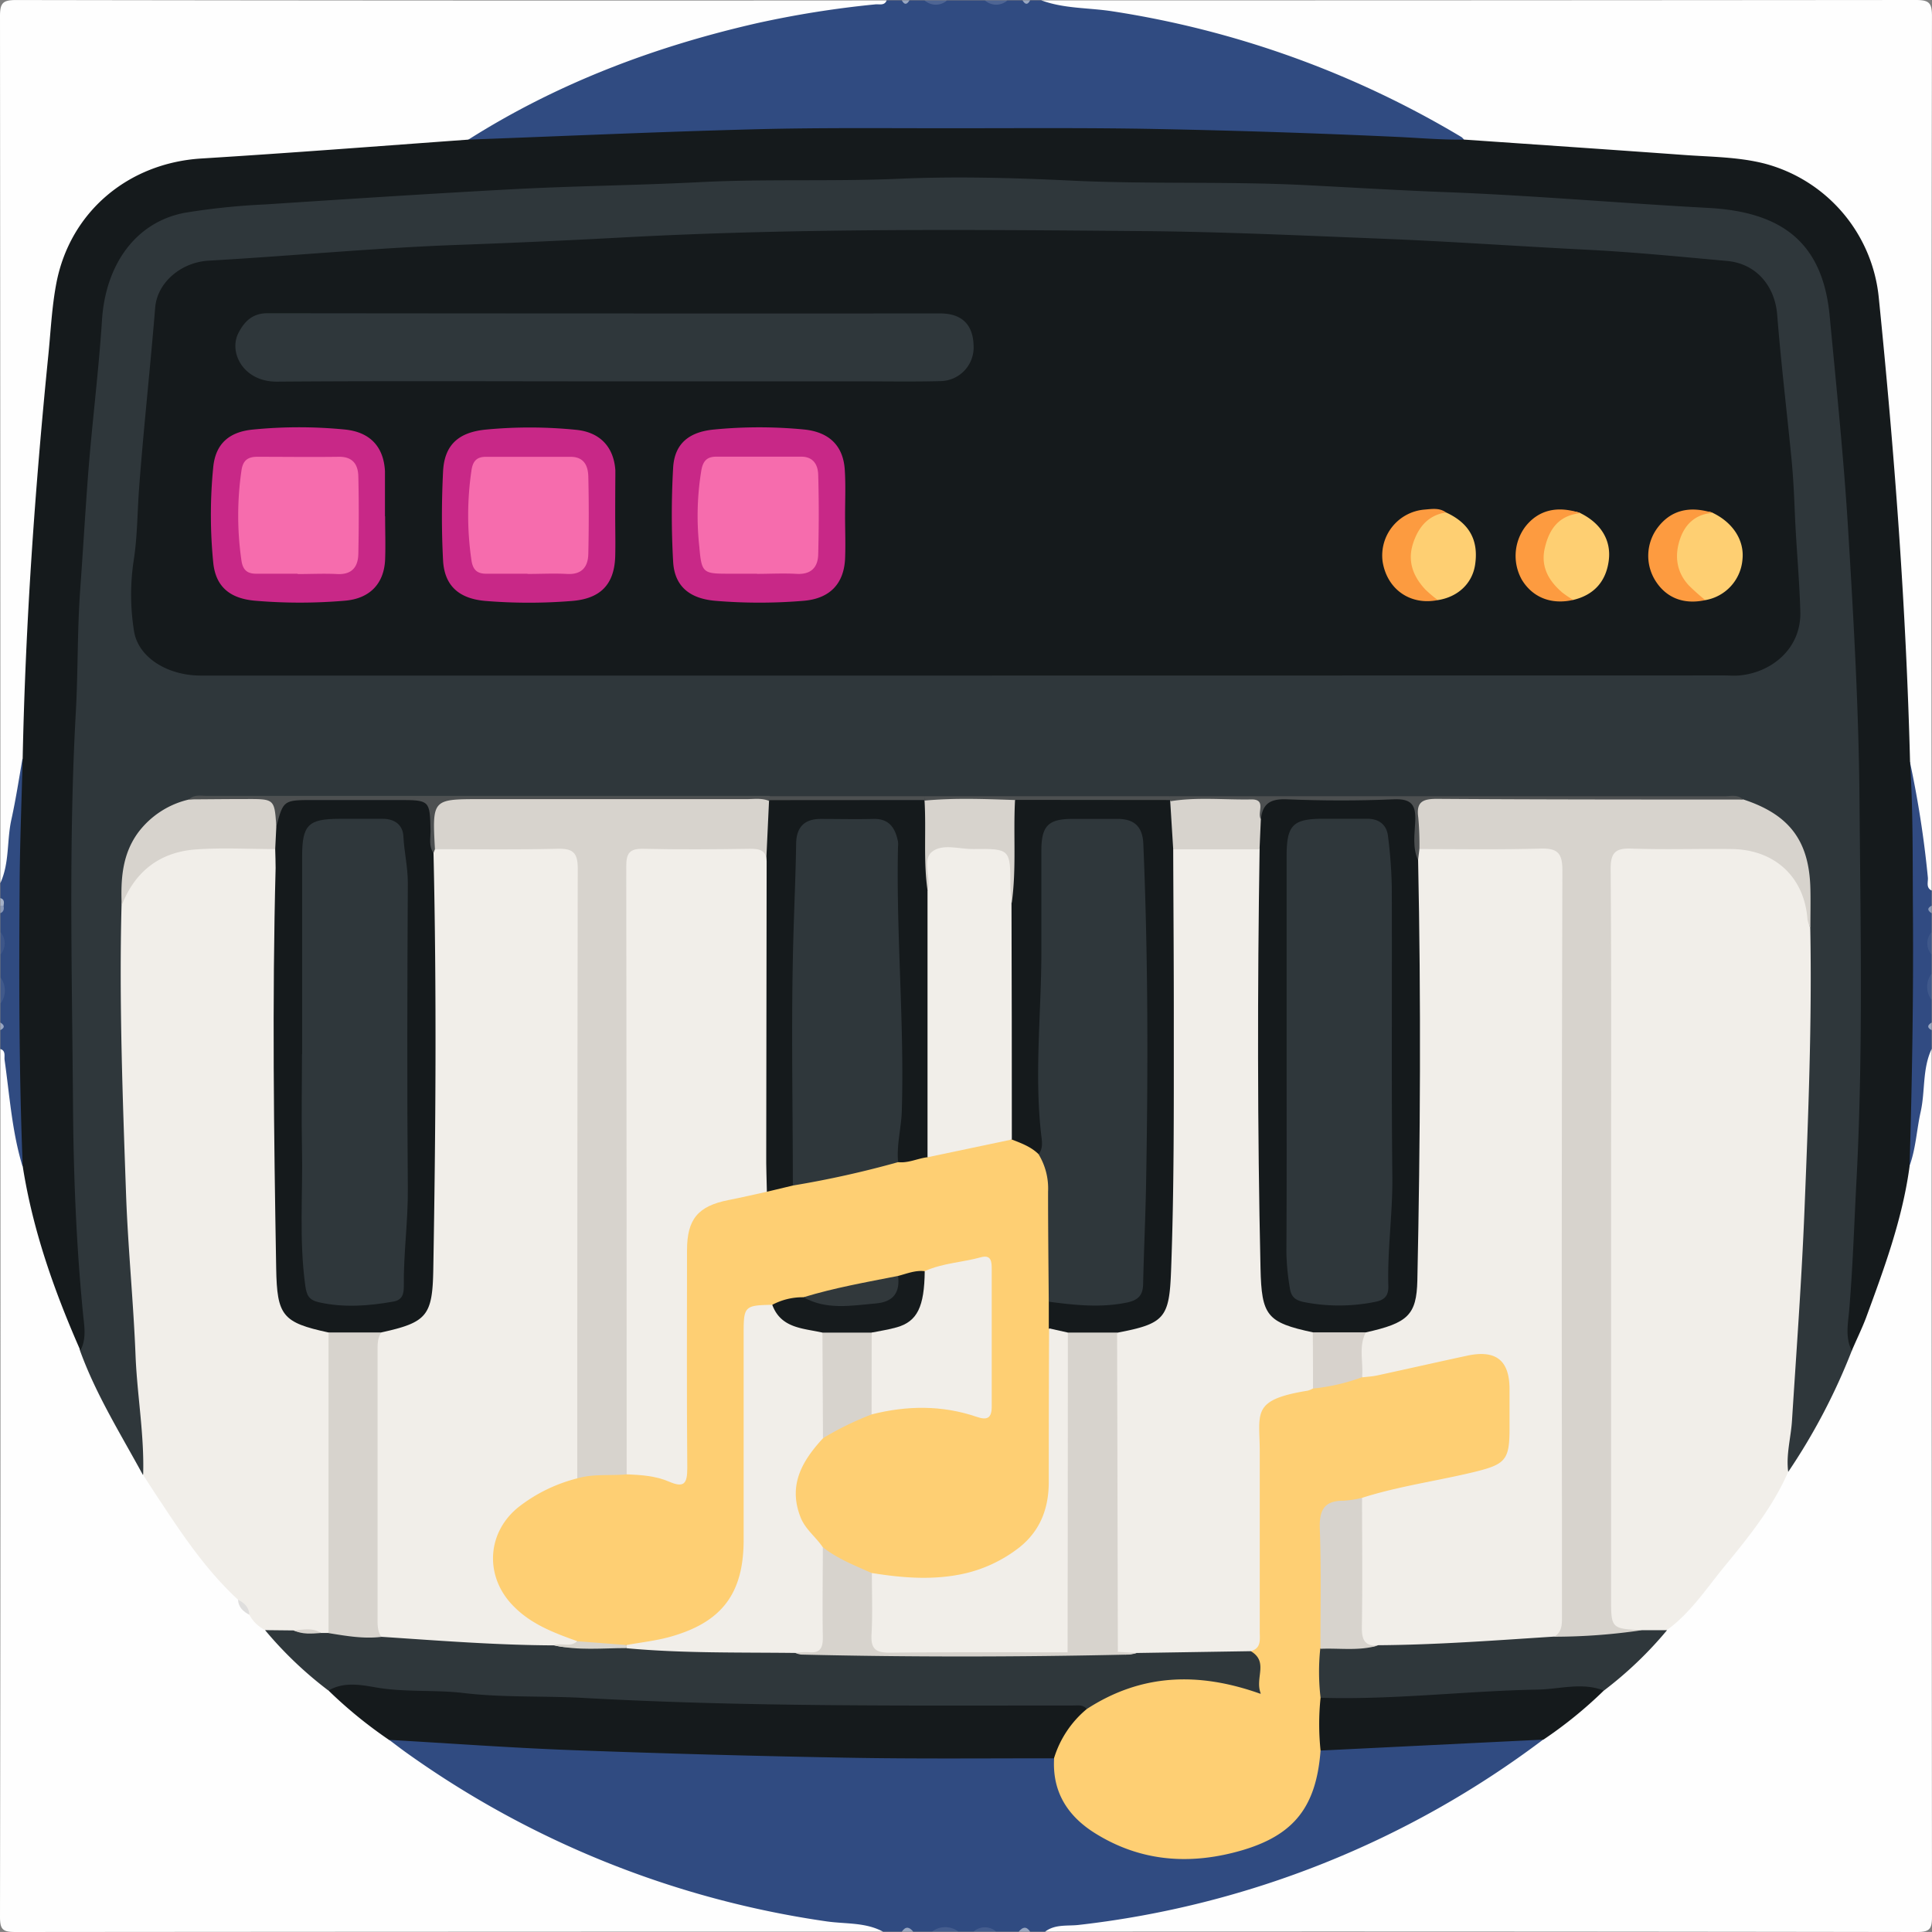 <svg id="Layer_1" data-name="Layer 1" xmlns="http://www.w3.org/2000/svg" viewBox="0 0 512.2 512.19"><rect x="0" y="0" width="512.2" height="512.19" fill="#808080" stroke="none"/><defs><style>.cls-1{fill:#fefefe;}.cls-2{fill:#304b81;}.cls-3{fill:#314b82;}.cls-4{fill:#40598b;}.cls-5{fill:#3f588b;}.cls-6{fill:#455d8e;}.cls-7{fill:#4e6594;}.cls-8{fill:#3d5689;}.cls-9{fill:#3e578a;}.cls-10{fill:#9ba8c2;}.cls-11{fill:#98a5c1;}.cls-12{fill:#8c9bb9;}.cls-13{fill:#8a99b8;}.cls-14{fill:#a5b1c8;}.cls-15{fill:#99a7c1;}.cls-16{fill:#2f373b;}.cls-17{fill:#151a1c;}.cls-18{fill:#f1eee9;}.cls-19{fill:#dfdedd;}.cls-20{fill:#fecf73;}.cls-21{fill:#d7d3cd;}.cls-22{fill:#4d5051;}.cls-23{fill:#d8d4cc;}.cls-24{fill:#d7d2cc;}.cls-25{fill:#c82887;}.cls-26{fill:#fecf72;}.cls-27{fill:#fd9b40;}.cls-28{fill:#fc9b40;}.cls-29{fill:#161b1d;}.cls-30{fill:#f66cad;}.cls-31{fill:#31383b;}</style></defs><title>piano</title><path class="cls-1" d="M285,653q-115,0-230,.1c-3.42,0-4.1-.67-4.1-4.1q.19-115,.1-230c3,.59,2.45,3.23,2.73,5.11,1.25,8.49,2.27,17,4.12,25.4C60.94,466.28,66.35,482.34,73,498c4.51,11.61,10.77,22.32,17,33.07a202.11,202.11,0,0,0,24.36,33.21,19.92,19.92,0,0,0,3.27,4.14q2.06,2.15,4.23,4.2c5.44,5.49,10.81,11.05,16.91,15.84a191.56,191.56,0,0,0,16.46,13.08c23,16.72,47.9,29.82,75.12,38.31a250.59,250.59,0,0,0,46.7,10C279.79,650.13,283.37,649.33,285,653Z" transform="translate(-50.9 -140.9)"/><path class="cls-1" d="M563,419q0,115,.1,230c0,3.42-.67,4.1-4.1,4.1q-115.5-.19-231-.1c.26-2.71,2.6-2.21,4.17-2.45,7.74-1.17,15.52-2,23.21-3.49,38-7.29,72.34-22.68,103.44-45.51a188.72,188.72,0,0,0,16.51-13.12c6.21-4.86,11.67-10.51,17.15-16.15,12-12.82,23.22-26.3,31.84-41.72,6.19-10.51,12.24-21.08,16.65-32.5a238.73,238.73,0,0,0,15.16-48.51c1.91-8.39,2.83-16.94,4.12-25.43C560.55,422.23,560,419.59,563,419Z" transform="translate(-50.9 -140.9)"/><path class="cls-1" d="M51,375q0-114.88-.1-229.75c0-3.6.74-4.35,4.34-4.34q115.38.19,230.75.1c-.49,2.85-2.94,2.23-4.69,2.45-18.72,2.38-37.14,6.05-55.08,12a277,277,0,0,0-46.85,21.16,33.29,33.29,0,0,1-4.93,2.44c-7.93,2.48-16.21,1.62-24.3,2.13-15.93,1-31.85,2.31-47.77,3.41-18.73,1.3-33.57,15.74-35.64,34.73-2.79,25.64-5,51.32-6.39,77.09-.82,15.11-1.48,30.23-2.27,45.34-1.23,8-2.75,16-3.8,24.1C53.87,369,55,373,51,375Z" transform="translate(-50.9 -140.9)"/><path class="cls-1" d="M327,141q115.88,0,231.75-.1c3.6,0,4.35.74,4.34,4.34Q562.9,261.12,563,377c-2.81-.51-2.23-2.92-2.46-4.7-1.26-9.86-2.61-19.7-4.6-29.44-.87-8.94-.84-17.94-1.23-26.9-1.4-32.26-4-64.42-7.42-96.51-2.08-19.48-18-33.71-37.59-35.06-17.08-1.18-34.19-2.12-51.24-3.73-6.27-.59-12.69.64-18.84-1.53-11.23-5.72-22.13-12.11-33.81-17a269.16,269.16,0,0,0-74.12-18.79C329.92,143.18,327.52,143.83,327,141Z" transform="translate(-50.9 -140.9)"/><path class="cls-2" d="M460,602.1a251.53,251.53,0,0,1-123.09,49.12c-3,.35-6.25-.25-8.93,1.78h-4a2.28,2.28,0,0,0-3,0h-6a7.64,7.64,0,0,0-6,0h-4a10.23,10.23,0,0,0-7,0h-5a2.28,2.28,0,0,0-3,0h-5c-4.65-2.5-9.89-2-14.84-2.7a253.62,253.62,0,0,1-111.41-44.67c-1.61-1.14-3.17-2.36-4.76-3.54a4.49,4.49,0,0,1,4.1-1.36c14.6,1.23,29.24,1.72,43.86,2.28,16.63.63,33.28,1.12,49.91,1.57,24.15.66,48.29.7,72.43.84a14.89,14.89,0,0,1,4.44.51,3.79,3.79,0,0,1,2.53,3.38c2.11,12.9,11.22,18.6,22.62,21.63a44.38,44.38,0,0,0,32.85-3.86c6.82-3.56,11.56-8.78,12.57-16.83.28-2.18,0-4.8,2.53-6.16a102.88,102.88,0,0,1,16.32-1.48c12.44-.41,24.85-1.12,37.26-1.86C457.1,600.67,458.78,600.65,460,602.1Z" transform="translate(-50.9 -140.9)"/><path class="cls-2" d="M327,141c6.08,2.24,12.56,1.92,18.84,2.9a255.74,255.74,0,0,1,92.54,33.35,3.53,3.53,0,0,1,.67.71c-3.39,2.64-7.43,2-11.06,1.46-11.1-1.51-22.28-1.12-33.39-1.54-46.74-1.8-93.52-1.88-140.28-1-21.75.41-43.56.62-65.29,2.55-4.63.41-9.65,1.51-14.07-1.44,23.65-15,49.4-24.72,76.57-30.93a265.08,265.08,0,0,1,31.44-5c1.06-.11,2.41.42,3-1.06h4a1.3,1.3,0,0,0,2,0h4a7.65,7.65,0,0,0,6,0h10a7.65,7.65,0,0,0,6,0h4a1.3,1.3,0,0,0,2,0Z" transform="translate(-50.9 -140.9)"/><path class="cls-3" d="M557.24,342.87A270.37,270.37,0,0,1,562,373.5c.13,1.19-.59,2.71,1,3.5v4a1.3,1.3,0,0,0,0,2v5a7.65,7.65,0,0,0,0,6v5a10.23,10.23,0,0,0,0,7v6a1.3,1.3,0,0,0,0,2v5c-2.49,5.29-1.67,11.16-2.91,16.68-1.08,4.8-1.26,9.78-3,14.45-2.31-2.31-1.83-5.3-1.67-8,1.47-25.44.81-50.89.94-76.34a103.62,103.62,0,0,0-.69-15.44C555.32,347.75,554.87,345,557.24,342.87Z" transform="translate(-50.9 -140.9)"/><path class="cls-2" d="M51,375c2.46-5.35,1.68-11.27,2.92-16.84,1.18-5.33,2-10.75,2.94-16.13,1.87,1.65,1.79,3.89,1.57,6-1.71,16.58-.49,33.19-.79,49.79q-.4,22.41.92,44.8c.15,2.57.53,5.38-1.68,7.51-2.81-9.19-3.42-18.76-4.76-28.2-.15-1,.4-2.41-1.12-2.95v-5a1.3,1.3,0,0,0,0-2v-5a10.23,10.23,0,0,0,0-7v-6a7.65,7.65,0,0,0,0-6v-5c.62-.55.49-1.3.52-2s.1-1.45-.52-2Z" transform="translate(-50.9 -140.9)"/><path class="cls-4" d="M51,400a5.76,5.76,0,0,1,0,7Z" transform="translate(-50.9 -140.9)"/><path class="cls-5" d="M563,406a5.77,5.77,0,0,1,0-7Z" transform="translate(-50.9 -140.9)"/><path class="cls-6" d="M298,653a5.77,5.77,0,0,1,7,0Z" transform="translate(-50.9 -140.9)"/><path class="cls-7" d="M302,141a4.52,4.52,0,0,1-6,0Z" transform="translate(-50.9 -140.9)"/><path class="cls-7" d="M318,141a4.52,4.52,0,0,1-6,0Z" transform="translate(-50.9 -140.9)"/><path class="cls-8" d="M51,388a4.52,4.52,0,0,1,0,6Z" transform="translate(-50.9 -140.9)"/><path class="cls-9" d="M563,394a4.52,4.52,0,0,1,0-6Z" transform="translate(-50.9 -140.9)"/><path class="cls-6" d="M309,653a4.52,4.52,0,0,1,6,0Z" transform="translate(-50.9 -140.9)"/><path class="cls-10" d="M290,653c1-1.5,2-1.24,3,0Z" transform="translate(-50.9 -140.9)"/><path class="cls-10" d="M321,653c1-1.24,2-1.5,3,0Z" transform="translate(-50.9 -140.9)"/><path class="cls-10" d="M563,414c-1.29-.67-1.12-1.33,0-2Z" transform="translate(-50.9 -140.9)"/><path class="cls-11" d="M51,412c1.11.67,1.29,1.33,0,2Z" transform="translate(-50.9 -140.9)"/><path class="cls-12" d="M563,383c-1.09-.67-1.26-1.33,0-2Z" transform="translate(-50.9 -140.9)"/><path class="cls-13" d="M51.85,381c.15.86.08,1.63-.85,2v-2Q51.39,380.35,51.85,381Z" transform="translate(-50.9 -140.9)"/><path class="cls-14" d="M51.85,381,51,381v-2C52.08,379.3,52,380.13,51.85,381Z" transform="translate(-50.9 -140.9)"/><path class="cls-15" d="M292,141c-.67,1.14-1.33,1.27-2,0Z" transform="translate(-50.9 -140.9)"/><path class="cls-15" d="M324,141c-.67,1.27-1.33,1.14-2,0Z" transform="translate(-50.9 -140.9)"/><path class="cls-16" d="M541.83,499A163.09,163.09,0,0,1,525,531.09c-2.51-1.15-1.56-3.4-1.42-5.15,2.56-30.78,4.2-61.59,5.13-92.47.45-15.11.3-30.22.75-45.32a90.43,90.43,0,0,0,0-13.39c-1-11.25-6.93-18.28-18-20.91-2.13-.67-4.31-.43-6.47-.43q-72,0-144,0-32.47-.05-64.94,0-20.56-.05-41.11,0-73.46-.06-146.93,0a18.62,18.62,0,0,0-5.45.37c-14.15,4.17-19,11.73-18.11,28.51.13,7.83.08,15.66.07,23.49,0,23.46,1.14,46.9,2.22,70.32.76,16.26,1.82,32.54,3.54,48.76.26,2.47.56,5-1.49,7.05-5.88-10.83-12.47-21.31-16.69-33-1.79-16.23-2-32.54-2.87-48.82-1.71-33.48-.77-67-.69-100.44,0-19.45,1.31-38.91,2.56-58.35,1.4-21.77,3.37-43.49,5.23-65.22,1-11.26,4.38-20.8,14.58-26.9,6.1-3.65,12.92-4.19,19.73-4.74,18.42-1.47,36.86-2.62,55.29-3.8,13.78-.88,27.6-1.78,41.38-2,17.15-.29,34.27-1.75,51.44-1.27,18.49.52,36.94-1.77,55.44-.95,20.64.92,41.3.52,61.93,1.16,23.28.72,46.59,1.36,69.83,3,21.75,1.49,43.58,2.11,65.22,4.86,14.56,1.85,23.56,10.66,25.56,25.25,2.33,17,3.29,34.14,4.78,51.22,2,22.89,2.29,45.87,3.86,68.79.15,2.16.13,4.33.13,6.5,0,16.16-.08,32.33,0,48.49C545.79,430.15,545.05,464.6,541.83,499Z" transform="translate(-50.9 -140.9)"/><path class="cls-17" d="M541.83,499c-1.77-3.48-1-7.22-.68-10.75,1-11.91,1.35-23.83,2-35.76,1.68-33.11,1-66.24.73-99.35-.19-23.88-1.54-47.77-3-71.62-1.15-19-3.12-37.94-4.91-56.89-1.83-19.31-12.5-27.56-32.2-28.61-23.17-1.24-46.29-3.3-69.5-4.18-12.42-.47-24.84-1.23-37.26-1.86-20.78-1.05-41.61-.2-62.35-1.21-15.15-.73-30.3-1.14-45.37-.48-17.64.77-35.28,0-52.87.9-16.75.86-33.52,1-50.25,1.91-21.68,1.17-43.34,2.58-65,4a182.23,182.23,0,0,0-21.22,2.2c-13,2.42-21,13.62-22,28.29-.9,14-2.71,28-3.76,42-.73,9.75-1.3,19.5-2,29.25-.82,10.92-.58,21.92-1.19,32.86-1.93,34.6-1,69.24-.75,103.84.13,18.54.84,37.13,2.66,55.64.31,3.18,1,6.61-.7,9.74-6.91-15.7-12.61-31.77-15.28-48.8-1-24.75-1-49.52-.83-74.28.06-11.28.53-22.56.81-33.84.74-35.8,3.25-71.5,6.82-107.12.63-6.29.92-12.65,2.1-18.84,3.62-19,19.11-31.93,38.47-33.12,23.59-1.46,47.15-3.29,70.73-5,25.38-.94,50.75-2.09,76.14-2.75,17.29-.45,34.6-.26,51.91-.27,18.13,0,36.27-.15,54.4.2q31.88.62,63.74,2.09c6,.28,11.91.81,17.89.72,19.41,1.35,38.82,2.66,58.23,4.07,7.12.52,14.33.51,21.3,2.27A40.9,40.9,0,0,1,549,219.92c4.14,40.89,7.23,81.85,8.28,122.94.83,13.12.67,26.25.76,39.39.16,22.64-.21,45.26-.89,67.89-1.89,14-6.75,27.09-11.57,40.21C544.46,493.27,543.07,496.09,541.83,499Z" transform="translate(-50.9 -140.9)"/><path class="cls-18" d="M88.85,531.92c.33-10.5-1.55-20.85-2-31.31-.55-14.28-2-28.52-2.52-42.8-.9-25.59-1.87-51.19-1.21-76.81,1.14-9.62,7.87-13.77,16.2-15.67,7.28-1.67,14.81-.73,22.23-.53a3.65,3.65,0,0,1,3,1.51c1.15,2.17.91,4.53.94,6.84.16,12.13-.59,24.24-.86,36.36-.5,22.92,1.43,45.83,1,68.78-.17,8.43,1.76,10.73,9.48,13.74a7.61,7.61,0,0,1,3.39,2c1.1,1.8,1.08,3.82,1.09,5.81q.05,34.21,0,68.43a12.58,12.58,0,0,1-.71,4.91,2.6,2.6,0,0,1-2.19,1.54,44.08,44.08,0,0,0-7.89-.28c-2.63,0-5.3.21-7.63-1.39A9.72,9.72,0,0,1,117,569c-.91-1.42-2.06-2.65-3-4-8-7.38-14.14-16.3-20.09-25.33C92.17,537.1,90.52,534.5,88.85,531.92Z" transform="translate(-50.9 -140.9)"/><path class="cls-16" d="M136,573.83l2,0c4.72-2,9.55.46,14.31-.36,15.18.75,30.33,1.87,45.53,2.38,6.41,1.51,12.93.4,19.39.72,14.92,1.45,29.91.28,44.84,1.28,7.22,1.6,14.54.5,21.8.61,20.72.32,41.45.11,62.17.12a19.18,19.18,0,0,0,5.89-.72c9.79-.88,19.6-.36,29.4-.36,4.64,1.31,7.07,7.94,4.26,11.76-1.74,2.37-4,1-5.9.42-11.41-3.32-22.58-2.86-33.5,1.93-2.55,1.12-4.73,3.15-7.76,3.06-26.3-.24-52.61.44-78.89-.24-24.25-.62-48.52-1.18-72.76-2.6-14.6-.86-29.2-1.82-43.83-2.22-1.68,0-3.3-.34-5-.54a102.15,102.15,0,0,1-16.78-16l7.57.08C131.1,574.08,133.64,573,136,573.83Z" transform="translate(-50.9 -140.9)"/><path class="cls-17" d="M138,589.09c4-2.39,8.6-1.52,12.57-.83,7.76,1.34,15.55.57,23.31,1.49,10.51,1.25,21.22.71,31.83,1.3,43.2,2.4,86.44,2,129.67,2,1.3,0,2.71-.28,3.68,1a77.47,77.47,0,0,1-8.76,13c-18.3,0-36.6.17-54.89-.16q-36.37-.65-72.72-2c-16.24-.61-32.45-1.8-48.67-2.73A119.3,119.3,0,0,1,138,589.09Z" transform="translate(-50.9 -140.9)"/><path class="cls-19" d="M114,565c1.66.84,2.94,2,3,4C115.37,568.13,114.11,567,114,565Z" transform="translate(-50.9 -140.9)"/><path class="cls-18" d="M530.83,387c.47,25-.53,49.88-1.54,74.81-.75,18.61-2.13,37.17-3.31,55.75-.29,4.52-1.61,9-1,13.53-4.09,9.38-10.47,17.28-16.86,25.05-4.81,5.85-9,12.35-15.29,16.9-2.26,1.48-4.78,1.6-7.37,1.4-8.57-.23-9.07-.67-9.07-9.13q0-95.65,0-191.3c0-1.5,0-3,.16-4.49.26-3.18,2-4.9,5.14-5,10.32-.2,20.64-.54,30.95.2a22.54,22.54,0,0,1,11.45,4.59c4.41,3.15,6.79,7.17,6.41,12.71A11.28,11.28,0,0,0,530.83,387Z" transform="translate(-50.9 -140.9)"/><path class="cls-16" d="M486.17,573.09l6.68,0a101.85,101.85,0,0,1-16.8,16.05c-13,1.09-26.13,1.77-39.2,2.31-9.77.41-19.51,1.79-29.32,1.15-2.3-.15-4.68.18-6.73-1.29-2.06-4.37-1.85-8.78-.25-13.22,2.16-2,4.85-1.47,7.4-1.56,2.74-.1,5.52.4,8.19-.61,15.54-.57,31.05-1.63,46.58-2.42C470.53,572.64,478.36,573.67,486.17,573.09Z" transform="translate(-50.9 -140.9)"/><path class="cls-17" d="M401,591c19.26.6,38.41-1.81,57.64-2.17,5.84-.11,11.66-2,17.46.26a114.2,114.2,0,0,1-16,13L400.92,605A15.23,15.23,0,0,1,401,591Z" transform="translate(-50.9 -140.9)"/><path class="cls-20" d="M401,591a68,68,0,0,0,0,14c-1.2,15.72-7.66,23.25-23.42,27.14-12.65,3.12-24.78,1.88-36-5-7.49-4.55-11.81-11.07-11.21-20.22A27.3,27.3,0,0,1,339,594c14.3-9.3,29.47-10,46.2-4-1.78-4.14,2.18-8.48-2.71-11.36,1.85-10.2.72-20.5.93-30.75.17-8.45,0-16.91,0-25.37,0-9.43,2.06-11.91,11.3-13.92,1.13-.25,2.27-.49,3.41-.7,4.76-.68,9.39-2,14.07-3,8.75-2.06,17.54-3.9,26.33-5.73,9.66-2,13.75,1.4,13.83,11.27,0,3.49.07,7,0,10.48-.16,6.79-1.9,9.22-8.55,11-9.64,2.61-19.49,4.27-29.22,6.51l-2.91.7c-9.24,2.18-9.23,2.18-9.24,11.76,0,7,0,14,0,20.95,0,2.15.1,4.36-1.52,6.13A59.29,59.29,0,0,0,401,591Z" transform="translate(-50.9 -140.9)"/><path class="cls-17" d="M306.56,320H104.08c-8.69,0-16.55-4.74-17.65-11.81a60.67,60.67,0,0,1-.13-18.41c1-6.27,1-12.59,1.43-18.82,1.19-16.19,3-32.32,4.31-48.5.54-6.63,6.81-12,14.09-12.45,22-1.25,44-3.38,66-4.18q22.13-.8,44.26-2c45.91-2.47,91.84-2.05,137.77-1.66,20.91.18,41.85,1.17,62.76,2,18.05.71,36.09,2,54.15,2.91,12.57.62,25.11,1.86,37.65,3,7.72.67,12.72,6.56,13.34,14.27,1,12.7,2.53,25.35,3.77,38,.47,4.78.71,9.62.9,14.38.35,8.79,1.22,17.56,1.46,26.37.26,9.75-7.62,16.11-16.16,16.87-1.32.12-2.67,0-4,0Z" transform="translate(-50.9 -140.9)"/><path class="cls-21" d="M486.17,573.09A159.5,159.5,0,0,1,463,574.82c.86-66.52.15-133,.37-199.55,0-7.43-.21-7.62-7.46-7.65-7.48,0-15,0-22.45,0-2.31,0-4.69.17-6.71-1.36-1.92-3.44-1.16-7.15-.93-10.75.22-3.4,2.94-3,5.27-3,18,0,36-.07,54,0,9.31.05,18.63-.48,27.94.32,12.28,4,17.54,11,17.83,23.72.08,3.47,0,6.94,0,10.41a9.51,9.51,0,0,1-.77-2.29c-.8-11.17-8.59-18.53-20.07-18.68-8.82-.12-17.66.2-26.47-.12-4.34-.16-5.68,1-5.64,5.52.21,27.48.11,55,.11,82.43q0,55.2,0,110.41C478,572.67,478,572.67,486.17,573.09Z" transform="translate(-50.9 -140.9)"/><path class="cls-21" d="M123.83,366c-7,0-14-.41-20.93.09-9.58.68-16.26,5.8-19.74,14.88-.27-6.86.08-13.54,4.4-19.4A23.39,23.39,0,0,1,101,352.86c6.9-.78,13.82-.33,20.73-.28,5.16,0,3.08,4.38,3.73,7.07C125.51,361.92,125.8,364.26,123.83,366Z" transform="translate(-50.9 -140.9)"/><path class="cls-22" d="M124.16,360c-.5-7.27-.5-7.28-7.91-7.26-5.08,0-10.17.06-15.25.09,1.37-1.36,3.13-.93,4.74-.93q74.63,0,149.26,0a1.6,1.6,0,0,1-.74,1.62c-2.48,1.31-5.18,1-7.82,1q-34.87,0-69.74,0c-9.75,0-9.15.42-9.22,8.48a9,9,0,0,1-.39,2.45,4,4,0,0,1-.91,1.55c-3.43-.6-2.46-3.47-2.61-5.51-.51-7-.42-7-7.52-7-7.62,0-15.24.08-22.86,0-3.57-.06-6.66.22-7.51,4.53A1.48,1.48,0,0,1,124.16,360Z" transform="translate(-50.9 -140.9)"/><path class="cls-22" d="M513,352.87c-27.05,0-54.11,0-81.16-.18-3.81,0-5.51.82-4.94,4.9a78.6,78.6,0,0,1,.31,8.45c.68,1.19.72,2.27-.53,3.14-2.82-1.51-2.06-4.26-2.14-6.61-.27-8.05-.21-8.06-8.4-8.06-6.62,0-13.25.16-19.86-.06-4.26-.14-8.13.29-11.08,3.75-2-3.09-4.87-3.81-8.44-3.82-5.06,0-10.23,1-15.21-.88A1.43,1.43,0,0,1,361,352q73.63,0,147.26,0C509.87,351.94,511.63,351.5,513,352.87Z" transform="translate(-50.9 -140.9)"/><path class="cls-22" d="M361,352l.26,1.31a4.5,4.5,0,0,1-1.68.88c-13.15.79-26.32.3-39.48.3-7.8-.29-15.66,1.08-23.39-.87A1.58,1.58,0,0,1,296,352Z" transform="translate(-50.9 -140.9)"/><path class="cls-22" d="M296,352l.1,1.2-.73.58c-3.84,1.38-7.84.77-11.75.74-9.05-.06-18.11.48-27.16-.32a4.08,4.08,0,0,1-1.64-.9L255,352Z" transform="translate(-50.9 -140.9)"/><path class="cls-17" d="M124.16,360c1.89-7,1.89-7,9.88-7h22.37c8.49,0,8.45,0,8.64,8.26,0,1.94-.51,4,.78,5.79,2,1.78,1.71,4.23,1.72,6.51,0,34.58.12,69.16,0,103.75,0,12-4,16.5-15.3,18.15-4.76-.32-9.7,1.27-14.25-1.3-12.22-2.64-13.66-4.43-13.88-17-.61-35.38-1.08-70.76-.15-106.15,0-1.66-.07-3.31-.11-5Z" transform="translate(-50.9 -140.9)"/><path class="cls-21" d="M138,494.15h14a7.66,7.66,0,0,1,.61,3.9q-.07,36.45,0,72.91a7.74,7.74,0,0,1-.61,3.9c-4.74.57-9.39-.26-14-1Q138,534,138,494.15Z" transform="translate(-50.9 -140.9)"/><path class="cls-21" d="M136,573.83c-2.46.18-4.92.42-7.25-.69C131.2,573,133.71,572.31,136,573.83Z" transform="translate(-50.9 -140.9)"/><path class="cls-18" d="M152,574.84c-1.13-1.61-1-3.45-1-5.27q0-35.07,0-70.15c0-1.83-.11-3.66,1-5.28,12.07-2.65,13.56-4.4,13.77-16.67.64-36.81.9-73.61.06-110.42l.38-1c1.85-1.89,4.28-1.63,6.57-1.65,8.15-.07,16.31-.09,24.46,0,7.18.08,8.32,1.19,8.34,8.54.08,28,0,55.92,0,83.87q0,33.2,0,66.4a40.71,40.71,0,0,1-.37,8c-.58,2.69-2.81,3.54-5,4.23A33.78,33.78,0,0,0,189,541.68c-7.52,6.1-8.2,16.2-1.69,23.29a30.64,30.64,0,0,0,12.33,8.12c1.87.68,4.4.84,4.45,3.78-2.07,1.1-4.19.7-6.32.24C182.49,577.05,167.25,575.85,152,574.84Z" transform="translate(-50.9 -140.9)"/><path class="cls-18" d="M399,509a6.26,6.26,0,0,1-1.38.58c-15.26,2.47-12.71,5.92-12.74,16.48,0,15.79,0,31.59,0,47.38,0,2.11.47,4.43-2.4,5.21l-30.27.48c-1.92.42-3.83.83-5.66-.32-1.41-2.07-1.18-4.44-1.18-6.74q0-35.57,0-71.14c0-2.31-.16-4.67,1.08-6.79,1.26-1.5,3.11-1.8,4.84-2.35,6.31-2,7.59-4.08,8.14-10.82,1.84-22.39.67-44.81.94-67.21.17-13.62,0-27.23.05-40.85,0-2.46-.28-5,1.37-7.2a46.37,46.37,0,0,1,23.11-.17c1.56,1.56,1.55,3.61,1.58,5.59.08,6.81.43,13.64-.07,20.42a396.72,396.72,0,0,0,0,54.21,280.19,280.19,0,0,1,0,29.38c-.37,8.79,1.59,15.51,11.3,17.56a3.65,3.65,0,0,1,1.62,1.14C401.08,498.93,401.5,504,399,509Z" transform="translate(-50.9 -140.9)"/><path class="cls-18" d="M261.76,579.12c-14.92-.18-29.85.12-44.74-1.25a1.1,1.1,0,0,1,.43-1.51c2.19-1.34,4.72-1.57,7.15-2.08a36.81,36.81,0,0,0,13.26-5.59c5.83-3.94,8.75-9.24,8.72-16.39q-.14-29.48,0-59c0-6.54,2.64-8.45,9.21-7.23,2.77,3.35,6.09,5.77,10.55,6.43a4.15,4.15,0,0,1,3.54,2.3c1.23,8.66.61,17.34.4,26-.38,2.58-2.16,4.39-3.53,6.43-4.87,7.23-4.66,13.08.79,19.89,1.25,1.56,2.5,3.08,2.75,5.17.61,6.49.28,13,.27,19.48C270.56,579.69,270,580.08,261.76,579.12Z" transform="translate(-50.9 -140.9)"/><path class="cls-21" d="M261.76,579.12a18.79,18.79,0,0,1,3.45-.21c3.22.38,3.88-1.22,3.83-4.08-.13-7.93,0-15.87,0-23.8,5.2,1.89,10.93,2.85,14.22,8.12.57,3.8.27,7.62.33,11.42.1,6.41.42,6.81,6.72,6.85,14.59.1,29.18-.12,43.77.1,4.43.15,9-1.08,13.19,1.32l5,.28a9.74,9.74,0,0,1-1.91.43c-29,.65-58.1.7-87.14,0A6,6,0,0,1,261.76,579.12Z" transform="translate(-50.9 -140.9)"/><path class="cls-23" d="M217,577q0,.41,0,.83c-6.42,0-12.87.73-19.23-.76,2-.74,4.38.7,6.18-1.1C208.52,573.8,212.77,575.21,217,577Z" transform="translate(-50.9 -140.9)"/><path class="cls-18" d="M426.84,369l.37-3c10.66,0,21.33.18,32-.13,4.5-.13,5.91,1.06,5.9,5.77q-.25,86.71-.11,173.42c0,8.16,0,16.33,0,24.49,0,2.07,0,4-2,5.23-15.58,1-31.16,2.19-46.79,2.29-3.5,1.16-5.55-.07-5.67-3.78-.33-10.58-.29-21.17,0-31.76A5.68,5.68,0,0,1,412,538c9.79-3.13,20-4.48,30-6.92,8.07-2,9.1-3.18,9.1-11.55,0-3.5,0-7,0-10.49-.06-7.55-3.66-10.36-11.28-8.72-7.94,1.71-15.87,3.51-23.81,5.23-1.29.28-2.62.34-3.93.5-2.29-4.36-2.49-8.6.77-12.63,11.09-2.52,12.87-10.39,12.77-20.37-.33-31.94-.14-63.89-.09-95.83C425.47,374.42,424.86,371.48,426.84,369Z" transform="translate(-50.9 -140.9)"/><path class="cls-21" d="M412,538c0,11.44.14,22.88-.05,34.31-.05,3.31.76,5.06,4.27,4.84-5,1.49-10.16.65-15.25.87,0-10.59.22-21.19-.17-31.76-.18-5,1.12-7.54,6.36-7.5A28.86,28.86,0,0,0,412,538Z" transform="translate(-50.9 -140.9)"/><path class="cls-24" d="M413,494.13c-2,3.83-.59,7.93-1,11.89a52.86,52.86,0,0,1-13,3q0-7.42-.06-14.85A13.54,13.54,0,0,1,413,494.13Z" transform="translate(-50.9 -140.9)"/><path class="cls-16" d="M211.3,242c-29,0-58-.14-86.94.08-9,.07-12.88-7.79-10.25-12.9,1.58-3.07,3.74-5.25,7.71-5.24q89.19.1,178.38.06c5.72,0,8.68,3,8.81,8.52a8.92,8.92,0,0,1-8.78,9.42c-7.32.19-14.66.06-22,.06Z" transform="translate(-50.9 -140.9)"/><path class="cls-25" d="M153,277.77c0,3.83.14,7.66,0,11.48-.28,6.52-4.21,10.37-10.65,10.9a139.25,139.25,0,0,1-23.91,0c-6.47-.58-10.34-3.6-11-10.05a128.33,128.33,0,0,1,0-25.42c.64-6.28,4.37-9.32,10.55-9.9a124,124,0,0,1,24.4,0c6.5.67,10.2,4.42,10.57,11,0,.66,0,1.33,0,2q0,5,0,10Z" transform="translate(-50.9 -140.9)"/><path class="cls-25" d="M214,277.52c0,3.66.1,7.33,0,11-.27,7.47-4.06,11.11-11.44,11.7a140.88,140.88,0,0,1-22.91,0c-6.9-.57-10.93-3.87-11.29-10.8-.41-7.8-.39-15.65,0-23.45.33-7.21,4.2-10.51,11.45-11.19a122.48,122.48,0,0,1,23.9.08c6.17.63,9.9,4.44,10.33,10.71,0,.5,0,1,0,1.5Q214,272.27,214,277.52Z" transform="translate(-50.9 -140.9)"/><path class="cls-25" d="M274.94,277.59c0,3.83.16,7.66,0,11.48-.34,6.81-4.27,10.56-11,11.11a140,140,0,0,1-23.41,0c-6.69-.57-10.81-3.76-11.17-10.37a219.62,219.62,0,0,1,0-24.94c.38-6.45,4.32-9.49,10.86-10.1a123.39,123.39,0,0,1,23.9,0c6.56.67,10.38,4.27,10.75,10.81C275.12,269.59,274.94,273.59,274.94,277.59Z" transform="translate(-50.9 -140.9)"/><path class="cls-26" d="M434.25,276.75c6.16,2.82,8.68,7.33,7.73,13.81-.73,5-4.54,8.61-9.9,9.44a12,12,0,0,1-8.2-13.5C424.73,280.53,428.77,276.73,434.25,276.75Z" transform="translate(-50.9 -140.9)"/><path class="cls-26" d="M469.89,276.94c5.49,2.72,8.19,7.22,7.52,12.52-.71,5.6-3.94,9.19-9.44,10.49a11.22,11.22,0,0,1-9-9.94c-.63-4.37,2.15-10.62,5.66-12.6A5.47,5.47,0,0,1,469.89,276.94Z" transform="translate(-50.9 -140.9)"/><path class="cls-26" d="M505,276.88c5.39,2.6,8.4,7.35,7.85,12.37A11.89,11.89,0,0,1,503,300a12.22,12.22,0,0,1-8.72-12.84c.47-5.77,3.83-9.83,8.78-10.57A3,3,0,0,1,505,276.88Z" transform="translate(-50.9 -140.9)"/><path class="cls-27" d="M505,276.88c-4.49.28-7.32,2.88-8.69,6.89-1.51,4.42-1,8.74,2.31,12.32A55.3,55.3,0,0,0,503,300c-5.72,1.25-10.4-.59-13.27-5.21a12.43,12.43,0,0,1,.63-14C493.82,276.2,498.74,274.91,505,276.88Z" transform="translate(-50.9 -140.9)"/><path class="cls-27" d="M469.89,276.94c-5.09.56-8.11,3.42-9.45,9.29-1.13,4.92,1.05,8.69,4.67,11.78a29.55,29.55,0,0,0,2.86,1.94c-5.8,1.32-10.77-.64-13.63-5.39a12.92,12.92,0,0,1,.92-14C458.72,276.11,463.76,274.87,469.89,276.94Z" transform="translate(-50.9 -140.9)"/><path class="cls-28" d="M434.25,276.75c-4.78.76-7.33,3.94-8.73,8.23-1.53,4.7,0,8.7,3.22,12.17a34,34,0,0,0,3.34,2.84c-7.28,1.47-13.46-2.84-14.63-10.21A12.21,12.21,0,0,1,428.53,276C430.44,275.85,432.49,275.45,434.25,276.75Z" transform="translate(-50.9 -140.9)"/><path class="cls-21" d="M203.94,532.81q0-80.84.13-161.69c0-4.3-1.41-5.29-5.42-5.2-10.81.26-21.62.11-32.44.12-.72-13.28-.72-13.28,12.19-13.28q35.24,0,70.48,0c2,0,4-.34,5.93.49l.1-.24c2.76,5.4,2.32,13.11-.91,16.21a18,18,0,0,0-7.73-1.64q-11.24.09-22.47,0c-3.51,0-5.29,1.38-5.18,5,.05,1.83,0,3.66,0,5.49q0,72.41,0,144.82c0,3,.45,6-1,8.83C213.2,534.38,208.62,534.19,203.94,532.81Z" transform="translate(-50.9 -140.9)"/><path class="cls-17" d="M413,494.13l-14,0c-12.25-2.61-13.64-4.42-13.92-17-.83-37-.82-74.09-.24-111.14-1.6-2.73-1.94-5.41.35-8,.46-4.15,2.64-5.35,6.84-5.18,9.44.38,18.91.41,28.35,0,4.79-.21,5.92,1.51,5.72,5.89-.15,3.39-.77,6.94.76,10.26.78,37.13.59,74.26-.2,111.39C426.45,489.54,424.14,491.66,413,494.13Z" transform="translate(-50.9 -140.9)"/><path class="cls-21" d="M385.17,358.06l-.35,8-22.89,0a11.06,11.06,0,0,1-.81-13l.14.25c7.09-1.13,14.22-.34,21.34-.47C386.79,352.75,384.08,356.42,385.17,358.06Z" transform="translate(-50.9 -140.9)"/><path class="cls-17" d="M361.12,353l.81,13c.06,15.79.18,31.58.16,47.36,0,21.45.09,42.9-.72,64.35-.47,12.63-1.68,14.12-14.34,16.52-4.07,2.27-8.47,1-12.74,1.19-2.28-.07-4.5-.26-5.91-2.43-1-2.52-1.2-5,.55-7.3,1.68-1.1,3.52-.77,5.33-.54a51.46,51.46,0,0,0,7,.31c10.39-.09,10.83-.89,11.26-11,1.18-27.47.92-55,.92-82.44,0-8.82-1.35-17.6-1.12-26.44.1-3.79-2-5.83-5.87-5.94s-7.66-.06-11.5,0c-4.15,0-6,2.34-6.28,6.23-.14,1.83-.08,3.66-.12,5.5-.32,14.48.66,29-.89,43.45-.87,8.14.54,16.29.85,24.44.1,2.61.49,5.38-1.38,7.69A9.65,9.65,0,0,1,318,442c-.84-3.1-.58-6.28-.54-9.43.22-17.45-.57-34.91.4-52.35,1.4-5.2.54-10.5.69-15.75.11-3.87-1.09-8,1.54-11.51Z" transform="translate(-50.9 -140.9)"/><path class="cls-21" d="M320,353c-.49,9.09.4,18.22-.88,27.29-2.29-2.1-1.7-4.92-1.6-7.45.18-4.15-1.64-5.73-5.61-5.36-1.14.11-2.31,0-3.46,0-2.79.13-5.79-.73-8.31.59-2.84,1.5-1.18,4.85-2.12,7.21a3,3,0,0,1-1.47,1.89c-.44-.24-1-.39-1.13-.9-1.4-7.8-2.3-15.59.51-23.29l.11.17C304.08,352.4,312.06,352.73,320,353Z" transform="translate(-50.9 -140.9)"/><path class="cls-17" d="M296,353c.5,8.08-.36,16.21.85,24.26,1.9,1.61,1.73,3.86,1.73,6q.11,29.54,0,59.08a10.93,10.93,0,0,1-1,5.32c-2.67,2.44-5.61,3.25-9,1.42-1.33-1.91-1.27-4.11-1.09-6.26a310.57,310.57,0,0,0,0-48.37c-.62-8.63-.06-17.31-.18-26-.11-7.52-1.41-8.8-8.74-8.88-2.83,0-5.67-.12-8.49.05-4.8.28-6.49,1.62-6.46,6.38.06,10-1,19.95-1.11,29.93-.17,17.15,0,34.31-.06,51.46,0,2.49.22,5-.59,7.44-2.32,3-5.07,4-8.5,1.85-1.25-2.12-1.06-4.48-1.07-6.79q0-36.57,0-73.15c0-2.58-.51-5.38,1.74-7.48l.76-16.23Z" transform="translate(-50.9 -140.9)"/><path class="cls-16" d="M131,420.4q0-26.24,0-52.48c0-8.34,1.64-9.93,9.9-9.94,3.83,0,7.66,0,11.5,0,3.07,0,5.3,1.55,5.45,4.67.2,4.15,1.19,8.17,1.17,12.37-.14,27-.22,54,0,81,.08,8.67-1.17,17.24-1.06,25.88,0,2-.36,3.63-2.73,4.06-6.58,1.17-13.11,1.68-19.76.2-2.7-.6-3.28-1.9-3.63-4.38-1.68-12.1-.63-24.26-.88-36.38-.17-8.33,0-16.66,0-25Z" transform="translate(-50.9 -140.9)"/><path class="cls-20" d="M254.21,456.85l6.9-1.65c5.6-3.45,12.18-3.48,18.3-5.11,3.07-.82,6.24-2.25,9.6-1.09,2.72.31,5.17-1,7.79-1.3,7-3.54,14.38-5.61,22.35-4.7,2.55,1,5.09,1.92,7.09,3.89,3,1.44,3.68,4.27,3.92,7.08.8,9.45.38,18.92.26,28.39a5.33,5.33,0,0,1-1.47,3.62l0,7.14c1.55,2,1.51,4.34,1.51,6.68,0,9.83-.36,19.67.08,29.48.79,17.79-8.17,26.88-26.19,30.72-5.54,1.18-11.29.63-16.94.2a8.21,8.21,0,0,1-5.42-2.27c-4.49-2-9.1-3.79-13-6.89-1.83-2.72-4.59-4.68-5.85-7.89-3.37-8.57.45-15,6-21,3.32-4.54,8.56-5.7,13.39-7.59a44.27,44.27,0,0,1,24.6-.34c4.94,1.31,5.41.82,5.44-4.4.05-9.64.08-19.29,0-28.93,0-4.79-.61-5.17-5.31-4.37A95.64,95.64,0,0,0,296.53,479c-2.42.36-4.84.7-7.21,1.3-8.36,1.83-16.76,3.48-25.07,5.52-2.85.37-5.61,1.58-8.58,1-7.32.12-7.62.4-7.62,7.39q0,27.45,0,54.9c0,14.16-5.67,21.82-19.34,25.69-3.81,1.08-7.8,1.5-11.71,2.22l-13-1c-6.41-2.29-12.71-4.65-17.52-9.89-7.16-7.8-6.38-19.15,2-25.77a42,42,0,0,1,15.52-7.54c4.29-1.24,8.73-.64,13.09-1.05,3-2,6.1-.88,9.17-.24,4.8,1,5.25.74,5.27-4.13.07-17.32,0-34.64,0-52a37.81,37.81,0,0,1,.27-6.48c.9-5.18,3.6-9.05,8.83-10.41C245,457.39,249.42,455.34,254.21,456.85Z" transform="translate(-50.9 -140.9)"/><path class="cls-21" d="M334,494.18l13.06,0q.1,42.32.2,84.63l-13.33.1c-1.7-1.95-1.5-4.35-1.51-6.66q-.05-35.75,0-71.49C332.41,498.5,332.14,496.07,334,494.18Z" transform="translate(-50.9 -140.9)"/><path class="cls-21" d="M282,515.88a81.3,81.3,0,0,0-12.92,6.31q-.07-14-.14-28c4.32-2.8,8.76-2.24,13.24-.47C284.32,501.13,284.58,508.52,282,515.88Z" transform="translate(-50.9 -140.9)"/><path class="cls-29" d="M282,494.19l-13.06,0c-5.14-1.17-11-1.1-13.3-7.37a17.14,17.14,0,0,1,8.26-2c4.4.32,8.78.89,13.22.85,5.2,0,9.85-.78,11.87-6.5,2.32-.6,4.58-1.57,7.07-1.26,2.61,4.77,1.18,9.15-1.94,12.85S286.79,495.58,282,494.19Z" transform="translate(-50.9 -140.9)"/><path class="cls-18" d="M334,494.18q0,42.39-.07,84.77c-15.73,0-31.45-.08-47.17.1-3.64,0-5-.94-4.81-4.74.31-5.45.09-10.92.1-16.38,8.38,1.35,16.76,2,25.13,0a37,37,0,0,0,13-6.06c6.16-4.41,8.75-10.57,8.76-18q0-20.4.09-40.8Z" transform="translate(-50.9 -140.9)"/><path class="cls-30" d="M129.81,293c-3.66,0-7.33,0-11,0-2.38,0-3.54-1-3.9-3.51a82.86,82.86,0,0,1,0-23.81c.39-2.77,1.71-3.69,4.27-3.68,7.16,0,14.33.1,21.48,0,3.74-.07,5.17,2,5.24,5.22.16,6.83.14,13.66,0,20.48-.06,3.47-1.67,5.59-5.6,5.39-3.49-.18-7,0-10.49,0Z" transform="translate(-50.9 -140.9)"/><path class="cls-30" d="M190.75,293c-3.66,0-7.33,0-11,0-2.4,0-3.5-1.1-3.86-3.56a81.74,81.74,0,0,1,0-23.81c.35-2.43,1.36-3.62,3.8-3.62,7.49,0,15,0,22.48,0,3.58,0,4.63,2.39,4.7,5.23.16,6.82.15,13.66,0,20.48-.07,3.49-1.73,5.56-5.64,5.34-3.49-.19-7,0-10.49,0Z" transform="translate(-50.9 -140.9)"/><path class="cls-30" d="M251.61,293c-2.33,0-4.66,0-7,0-7.32,0-7.7,0-8.31-7.15a74.15,74.15,0,0,1,.56-20.39c.47-2.45,1.56-3.49,3.94-3.49,7.5,0,15,0,22.49,0,3.31,0,4.46,2.22,4.53,4.85.2,7,.18,14,0,21-.07,3.54-1.92,5.44-5.77,5.22-3.49-.2-7,0-10.49,0Z" transform="translate(-50.9 -140.9)"/><path class="cls-18" d="M254.21,456.85c-3.39.74-6.77,1.54-10.17,2.2-8.08,1.59-11,5.05-11,13.32,0,19.24-.1,38.49.07,57.73,0,4.1-.81,5.35-4.87,3.59-3.52-1.52-7.38-1.76-11.2-1.93q0-80.6-.11-161.19c0-3.37.82-4.72,4.44-4.64,9.48.22,19,.14,28.44,0,2.52,0,4.25.4,4.34,3.3q-.06,38.82-.11,77.64C254,450.21,254.15,453.53,254.21,456.85Z" transform="translate(-50.9 -140.9)"/><path class="cls-16" d="M392,421.44q0-26.74,0-53.48c0-8.37,1.63-10,9.86-10,3.83,0,7.66,0,11.5,0,3.07,0,5.17,1.52,5.52,4.64a124.19,124.19,0,0,1,1,13.37c.1,25.66-.12,51.32.15,77,.1,9.66-1.34,19.23-1.06,28.88.07,2.6-1,3.76-3.69,4.23a48.18,48.18,0,0,1-18.77,0c-2.33-.51-3.33-1.42-3.68-3.83a64.24,64.24,0,0,1-.89-9.39C392.05,455.76,392,438.6,392,421.44Z" transform="translate(-50.9 -140.9)"/><path class="cls-16" d="M328.94,486c-.07-9.73-.19-19.46-.18-29.2a17.41,17.41,0,0,0-2.52-9.89c1.3-1.62.88-3.57.68-5.3-1.84-16.25.09-32.49.06-48.73q0-13.24,0-26.48c0-6.56,1.85-8.38,8.18-8.4,4,0,8,0,12,0,4.47,0,6.66,2.07,6.85,6.62,1.28,30.09,1.27,60.2.73,90.3-.16,8.77-.59,17.57-.78,26.36-.06,2.82-1.1,4.28-4.29,4.94C342.69,487.66,335.85,486.91,328.94,486Z" transform="translate(-50.9 -140.9)"/><path class="cls-18" d="M319.15,443l-22.35,4.7q0-35.22,0-70.45l.11-.48c.75-3.36-1.5-7.85,1-10,2.78-2.32,7.29-.73,11-.78,9.84-.12,9.83,0,9.87,9.8,0,1.48.18,3,.28,4.43Q319.16,411.64,319.15,443Z" transform="translate(-50.9 -140.9)"/><path class="cls-16" d="M289,449a261.84,261.84,0,0,1-27.91,6.2c0-21.78-.47-43.58.13-65.34.23-8.43.62-16.88.75-25.33.07-4.26,2.12-6.49,6.4-6.52,4.66,0,9.32.11,14,0,4.26-.14,5.87,2.37,6.6,6a7,7,0,0,1,0,1.49c-.5,23.42,1.73,46.8,1,70.23C289.8,440.1,288.57,444.49,289,449Z" transform="translate(-50.9 -140.9)"/><path class="cls-18" d="M282,494.19c2.24-.46,4.52-.78,6.71-1.42,5.39-1.56,7.25-5.44,7.35-14.87,4.73-2.15,10-2.32,14.89-3.68,2.81-.78,2.87,1.27,2.87,3.22,0,12.11,0,24.22,0,36.34,0,3.12-1.19,3.7-4,2.74-9.2-3.14-18.51-3-27.85-.64Q282,505,282,494.19Z" transform="translate(-50.9 -140.9)"/><path class="cls-31" d="M289,479.16c.54,4.45-1.28,6.89-5.88,7.3-6.51.57-13.06,1.82-19.21-1.64C272.15,482.3,280.61,480.82,289,479.16Z" transform="translate(-50.9 -140.9)"/></svg>
